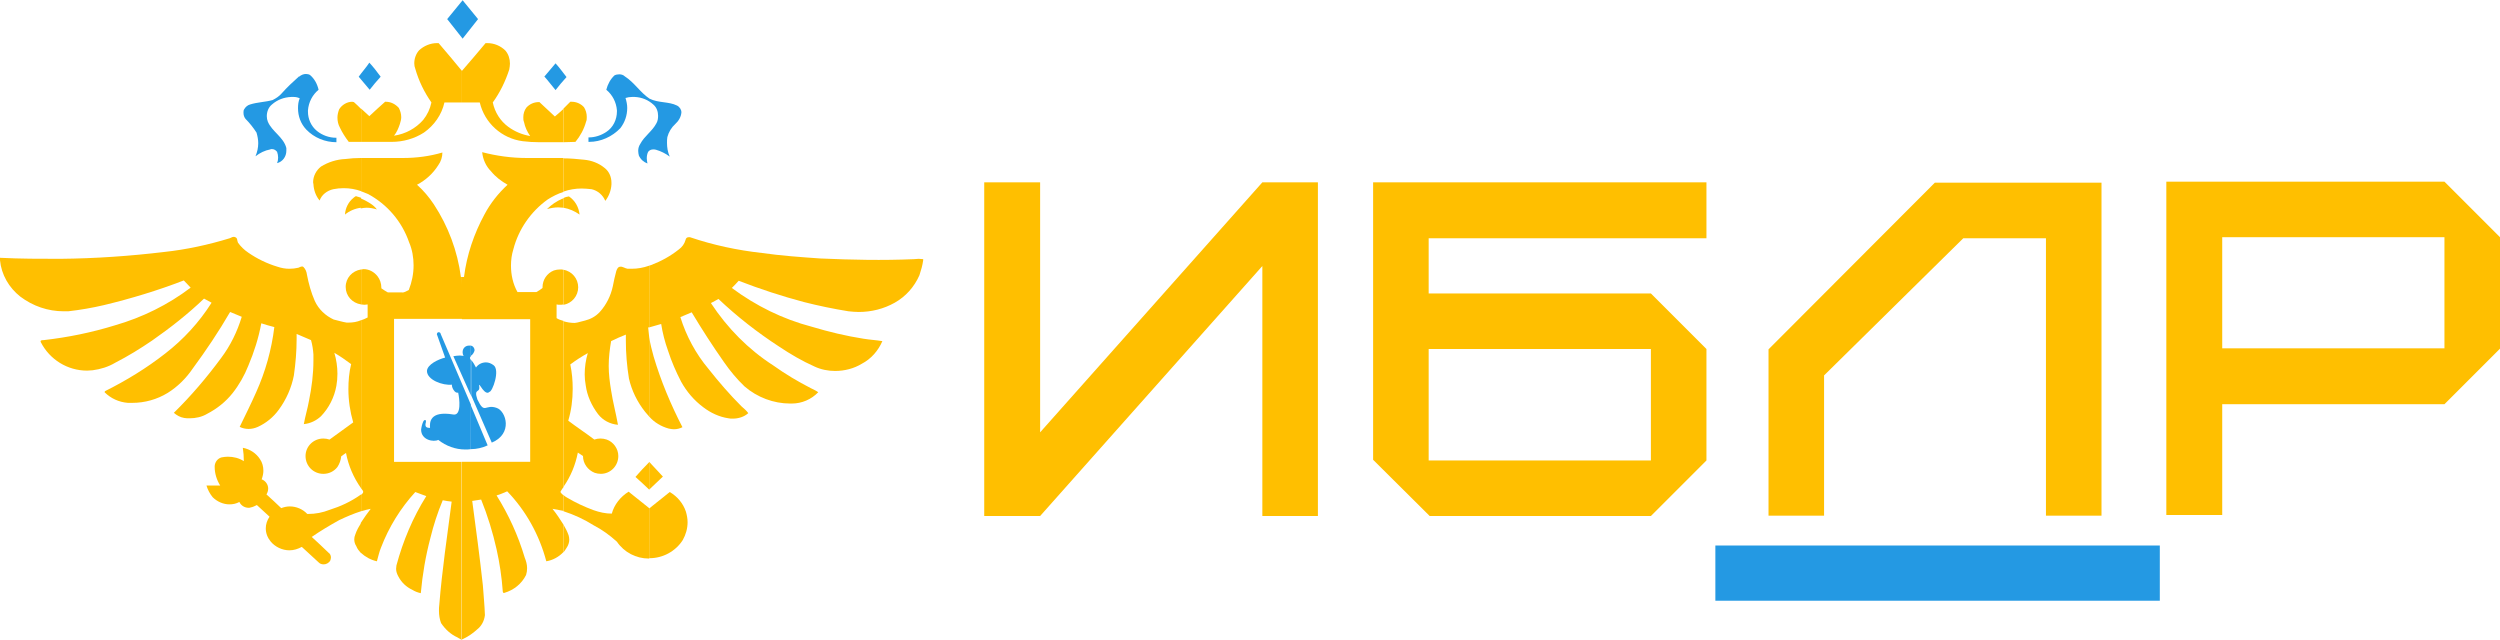 <?xml version="1.0" encoding="utf-8"?>
<!-- Generator: Adobe Illustrator 27.3.1, SVG Export Plug-In . SVG Version: 6.00 Build 0)  -->
<svg version="1.1" id="ibdr" xmlns:xodm="http://www.corel.com/coreldraw/odm/2003"
	 xmlns="http://www.w3.org/2000/svg" xmlns:xlink="http://www.w3.org/1999/xlink" x="0px" y="0px" viewBox="0 0 1136 291"
	 style="enable-background:new 0 0 1136 291;" xml:space="preserve">
<style type="text/css">
	.st0{fill:#2499E3;}
	.st1{fill:#FFBF00;}
	@keyframes lm {0% {transform: translate(400px,0px); animation-timing-function:  ease-in-out;}100% {transform: translate(0px,0px);animation-timing-function:  ease-in-out;}}
    #move-line {-webkit-animation: lm 3s ease-out;-moz-animation: lm 3s ease-out;animation: lm 3s ease-out;}
	@keyframes ll {0% {transform: scale(1,1);} 50% {transform: scale(.9,1);} 100% {transform: scale(1,1);}}
    #l-lenta {-webkit-animation: ll 3s alternate infinite linear;-moz-animation: ll 3s alternate infinite linear;-o-animation: ll 3s alternate infinite linear;animation: ll 3s alternate infinite linear;}
    @keyframes lr {0% {transform: scale(1,1);} 50% {transform: scale(1.05,1);} 100% {transform: scale(1,1);}}
    #r-lenta {-webkit-animation: lr 3s alternate infinite linear;-moz-animation: lr 3s alternate infinite linear;-o-animation: lr 3s alternate infinite linear;animation: lr 3s alternate infinite linear;}
    @keyframes gt {0% {transform: translate(0px,0px); animation-timing-function: linear;} 50% {transform: translate(0px,-3px); animation-timing-function: linear;} 100% {transform: translate(0px,0px); animation-timing-function: linear;}}
    #gems-top {-webkit-animation: gt 3s infinite linear;-moz-animation: gt 3s infinite linear;-o-animation: gt 3s infinite linear;animation: gt 3s infinite linear;}

</style>
<polygon id="move-line" class="st0" points="930.928,247.88 905.683,247.88 880.439,247.88 
	855.194,247.88 829.95,247.88 804.706,247.88 779.461,247.88 779.461,272.969 
	804.706,272.969 829.95,272.969 855.194,272.969 880.439,272.969 905.683,272.969 
	930.928,272.969 956.172,272.969 981.417,272.969 981.417,247.88 956.172,247.88 "/>
<path id="text" class="st1" d="M1136,107.789L1136,107.789l-25.245-25.244H984.377v151.467h25.4
	v-50.333h100.978L1136,158.434l0,0V107.789z M1110.755,158.278H1009.778v-50.489h100.978
	V158.278z M472.632,196.456V183.99v-25.244v-25.4v-25.244V82.856h-25.4v25.244
	v25.244v25.4v25.244v25.089v25.4h25.4l100.978-113.6v12.466v25.4v25.244
	v25.089v25.4h25.244V209.079v-25.089v-25.244v-25.4v-25.244V82.856h-25.244
	L472.632,196.456z M775.41,209.234L775.41,209.234l-25.244,25.244H649.655
	L623.943,208.923V82.856h25.244h126.222v25.4h-126.222v25.089h100.978l25.244,25.244l0,0
	V209.234z M750.165,158.59H649.187v50.645h100.978V158.59z M828.859,209.079v-25.089
	v-13.401l63.267-62.332l0,0h12.311h25.244v25.244v25.244v25.244v25.089v25.244h25.244
	V209.079v-25.089v-25.244v-25.244v-25.244V83.012h-25.244h-25.244h-25.244l-75.577,75.733
	v25.244v25.089v25.244h25.244V209.079z"/>
<path id="l-lenta" class="st0" d="M135.884,34.861c0.935-0.779,2.026-1.247,3.117-1.247
	c0.623,0,1.402,0.156,1.87,0.467c2.026,1.714,3.272,4.052,3.896,6.701
	c-2.805,2.337-4.519,5.61-4.831,9.35c0,0.156,0,0.312,0,0.623
	c0,3.272,1.402,6.545,4.052,8.726c2.493,2.026,5.61,3.117,8.726,3.117h0.156
	c0,0.623,0,1.402,0,2.026c-5.142,0-10.129-2.026-13.713-5.766
	c-2.493-2.649-3.74-6.077-3.74-9.661c0-1.558,0.156-3.117,0.779-4.519
	c-0.935-0.467-1.87-0.623-2.805-0.623c-0.467,0-0.779,0-1.091,0
	c-3.272,0.156-6.233,1.247-8.726,3.428c-1.558,1.247-2.337,3.272-2.337,5.298
	c0,0.935,0.156,1.714,0.467,2.493c1.87,4.519,7.168,7.012,8.415,11.999
	c0,0.312,0,0.779,0,1.247c0,2.649-1.714,4.987-4.207,5.61
	c0.312-0.779,0.467-1.558,0.467-2.493c0-0.935-0.156-1.714-0.467-2.649
	c-0.623-0.779-1.402-1.247-2.337-1.247c-0.312,0-0.623,0-0.779,0.156
	c-2.493,0.467-4.675,1.558-6.701,3.117c0.779-1.87,1.247-3.896,1.247-5.922
	c0-1.558-0.312-3.272-0.779-4.831c-1.402-2.182-3.117-4.363-4.987-6.233
	c-0.623-0.779-0.935-1.714-0.935-2.805c0-0.623,0-1.091,0.312-1.558
	c0.623-1.091,1.558-1.87,2.649-2.182c3.428-1.091,7.012-1.091,10.285-2.026
	c1.558-0.779,2.961-1.714,4.052-2.961c2.493-2.805,5.142-5.298,7.947-7.791
	V34.861z"/>
<path id="r-lenta" class="st0" d="M279.247,34.237c0.623-0.312,1.402-0.467,2.182-0.467
	c0.935,0,1.87,0.312,2.493,0.935c4.363,2.805,7.012,7.324,11.22,10.129
	c4.052,2.026,8.726,1.247,12.466,3.117c1.247,0.623,2.026,1.87,2.026,3.117l0,0
	c-0.156,2.026-1.247,3.896-2.805,5.298c-1.714,1.558-2.961,3.584-3.584,5.922
	c-0.156,0.779-0.156,1.714-0.156,2.649c0,2.026,0.312,4.207,1.247,6.233
	c-1.87-1.402-4.052-2.493-6.233-3.117c-0.467-0.156-0.779-0.156-1.247-0.156
	c-0.935,0-1.714,0.312-2.337,1.091c-0.467,0.935-0.623,2.026-0.623,2.961
	c0,0.779,0.156,1.558,0.312,2.337c-1.714-0.623-3.117-1.87-3.896-3.584
	c-0.156-0.623-0.312-1.402-0.312-2.182c0-1.091,0.312-2.182,0.935-3.117
	c1.87-3.584,5.454-5.766,7.324-9.35c0.623-1.091,0.779-2.182,0.779-3.428
	c0-1.87-0.623-3.74-2.026-4.987c-2.337-2.182-5.298-3.428-8.571-3.584
	c-0.312,0-0.779,0-1.247,0c-0.935,0-2.026,0.156-2.961,0.467
	c0.467,1.558,0.779,2.961,0.779,4.519c0,3.428-1.091,6.545-3.117,9.194
	c-3.74,3.896-8.882,6.233-14.181,6.233c-0.156,0-0.156,0-0.312,0
	c0-0.623,0-1.402,0-2.026c0.156,0,0.156,0,0.156,0c2.805,0,5.61-0.935,7.947-2.493
	c3.117-2.026,4.831-5.61,4.831-9.35c0-0.156,0-0.312,0-0.467
	c-0.312-3.74-2.026-7.012-4.831-9.35C276.131,38.289,277.377,35.952,279.247,34.237
	L279.247,34.237z"/>
<g id="gems-top">
	<path id="lr-dot" class="st0" d="M167.829,28.472c1.87,2.026,3.428,4.052,5.142,6.389
		c-1.714,1.87-3.428,3.896-4.987,5.922l-4.987-5.922
		C164.556,32.679,166.271,30.809,167.829,28.472z M247.302,34.861l5.142-6.077
		c1.714,1.87,3.272,4.052,4.987,6.233c-1.714,1.87-3.428,3.896-4.987,5.922
		c-1.87-2.182-3.428-4.363-5.142-6.233V34.861z"/>
	<polygon id="c-dot" class="st0" points="203.202,8.681 210.215,0.111 217.227,8.681 
		210.215,17.564 	"/>
</g>
<g id="gerb">
	<path class="st0" d="M217.694,175.108c0.779,4.052-2.649,0.779-0.779,6.389
		c3.428,7.168,3.428,1.87,8.882,3.896c4.207,1.558,7.324,11.687-2.337,15.739
		l-9.35-21.505v-16.05l0,0c0.935,1.091,1.558,2.182,2.182,3.428
		c0.935-1.402,2.649-2.337,4.519-2.337c1.247,0,2.337,0.467,3.428,1.247
		c3.117,2.182-0.467,12.155-1.87,12.155c-1.87,2.026-4.831-4.207-4.519-3.117
		L217.694,175.108z"/>
	<path class="st0" d="M213.954,157.031c0.935,0.156,1.558,0.935,1.714,2.026
		c-0.156,0.935-0.779,2.026-1.714,2.649l0,0V157.031L213.954,157.031z"/>
	<path class="st0" d="M213.954,204.092c2.649,0,5.298-0.623,7.636-1.714l-7.792-18.544
		L213.954,204.092z"/>
	<path class="st0" d="M213.954,179.627l-7.947-17.765c0.935-0.156,2.026-0.312,2.961-0.312
		c0.623,0,1.091,0.156,1.714,0.156c-0.312-0.467-0.467-0.935-0.467-1.558l0,0
		c0-0.156,0-0.156,0-0.156c0-1.714,1.247-2.961,2.961-2.961h0.156h0.623v4.831
		c-0.623,0.623-0.467,1.091,0,1.714V179.627L213.954,179.627z"/>
	<path class="st0" d="M213.954,183.834l-13.713-32.101c0-0.467-0.467-0.779-0.935-0.779
		c-0.467,0-0.779,0.467-0.779,0.935c0,0.156,0,0.312,0.156,0.467l0,0l3.584,10.129
		c-3.117,0.779-8.103,3.117-8.259,6.077c0,4.052,7.168,6.701,11.376,6.233
		c-0.312,0.935,1.247,4.207,2.805,3.584c0.623,2.805,1.558,10.596-2.182,9.973
		c-11.064-1.87-10.752,3.896-10.596,6.077c-1.714,0-2.493-0.467-1.87-2.649
		c0.156-0.779-0.312-1.402-1.091-0.467c-0.623,1.247-0.935,2.649-1.091,3.896
		c0,4.831,5.766,5.766,7.791,4.675c3.584,2.805,7.792,4.363,12.311,4.363
		c0.779,0,1.558,0,2.493-0.156V183.834z"/>
	<path class="st1" d="M294.986,253.646v-22.595l9.35-7.48
		c3.428,2.026,6.077,5.142,7.324,8.882c0.467,1.558,0.779,3.272,0.779,4.831
		c0,2.805-0.779,5.61-2.182,8.103c-3.272,5.142-9.038,8.259-15.116,8.259H294.986
		L294.986,253.646z"/>
	<path class="st1" d="M294.986,222.324v-12.466l0,0c2.182,2.337,4.207,4.519,6.233,6.701
		l-6.233,5.922V222.324z"/>
	<path class="st1" d="M294.986,189.288v-36.153c0.467,3.117,1.247,6.077,2.026,8.882
		c3.272,11.064,7.792,21.816,13.09,32.101c-1.247,0.623-2.493,0.935-3.896,0.935
		c-0.779,0-1.558-0.156-2.337-0.312C300.44,193.807,297.323,191.937,294.986,189.288
		L294.986,189.288z"/>
	<path class="st1" d="M294.986,148.772c1.87-0.467,3.584-1.091,5.454-1.558
		c0.623,4.052,1.714,8.259,3.117,12.155c1.558,4.831,3.584,9.506,5.922,14.025
		c2.493,4.519,5.922,8.571,10.129,11.687c3.272,2.493,7.168,4.363,11.376,4.987
		c0.623,0.156,1.247,0.156,2.026,0.156c2.493,0,5.142-0.779,7.012-2.493
		c-0.779-1.091-1.87-2.026-3.117-3.117c-5.298-5.298-10.285-11.064-14.96-16.985
		c-5.766-6.857-10.129-14.96-12.778-23.53c1.714-0.779,3.428-1.402,5.142-2.182
		c4.675,7.791,9.506,15.271,14.648,22.595c2.805,4.052,5.922,7.791,9.35,11.064
		c5.766,4.987,13.246,7.792,20.725,7.792c0.312,0,0.467,0,0.779,0
		c4.519,0,8.882-1.87,11.999-5.142c-1.091-0.779-2.182-1.247-3.428-1.87
		c-5.766-2.961-11.531-6.389-16.985-10.285
		c-11.376-7.324-20.881-16.985-28.361-28.361c1.247-0.623,2.337-1.247,3.428-1.87
		c8.571,8.103,17.765,15.271,27.582,21.66c5.142,3.428,10.441,6.545,16.05,9.038
		c2.961,1.402,6.233,2.026,9.35,2.026c4.363,0,8.571-1.091,12.155-3.272
		c4.207-2.182,7.48-5.922,9.35-10.285c-2.805-0.467-5.766-0.623-8.571-1.091
		c-7.947-1.247-15.739-3.117-23.53-5.454c-13.09-3.428-25.4-9.506-36.308-17.609
		c1.091-1.091,2.182-2.182,3.117-3.272c9.661,3.74,19.635,7.012,29.608,9.661
		c6.701,1.714,13.557,3.117,20.258,4.207c1.558,0.156,3.117,0.312,4.675,0.312
		c5.766,0,11.376-1.402,16.362-4.207c4.987-2.805,8.882-7.168,11.22-12.466
		c0.779-2.337,1.402-4.519,1.714-6.857v-0.467c-0.623,0-1.402-0.156-2.026-0.156
		c-0.779,0-1.402,0.156-2.182,0.156c-14.181,0.623-28.361,0.312-42.542-0.312
		c-8.882-0.623-17.765-1.247-26.491-2.493
		c-11.22-1.247-22.128-3.584-32.724-7.168c-0.156,0-0.467,0-0.623,0
		c-0.779,0-1.247,0.467-1.402,1.247c-0.467,1.714-1.558,3.272-3.117,4.363
		c-3.74,2.961-7.947,5.298-12.466,7.012l-0.935,0.312V148.772z"/>
	<path class="st1" d="M294.986,120.879v27.894h-0.467c0.156,1.402,0.312,2.961,0.467,4.363
		v36.153c-0.623-0.779-1.247-1.402-1.87-2.182
		c-3.584-4.519-6.077-9.661-7.324-15.116c-0.935-5.766-1.402-11.531-1.402-17.141
		c0-0.935,0-1.87,0-2.805c-2.337,0.935-4.519,1.87-6.701,2.961
		c-0.623,3.584-1.091,7.48-1.091,11.22s0.467,7.48,1.091,11.22
		c0.779,5.142,2.182,10.285,3.117,15.583c-3.584-0.312-6.857-2.026-9.038-4.831
		c-2.961-3.896-4.987-8.415-5.61-13.09c-0.312-1.714-0.467-3.272-0.467-4.987
		c0-3.272,0.467-6.545,1.402-9.661c-2.805,1.558-5.454,3.272-7.947,5.142
		c0.779,3.74,1.091,7.324,1.091,11.064c0,4.987-0.623,9.817-2.026,14.492
		c3.896,2.961,7.947,5.61,11.843,8.571c0.935-0.312,1.87-0.467,2.805-0.467
		c0.935,0,1.87,0.156,2.805,0.467c3.117,1.091,5.298,4.207,5.298,7.48
		c0,4.519-3.584,8.103-7.947,8.103c-0.935,0-1.87-0.156-2.805-0.467
		c-3.117-1.247-5.298-4.207-5.298-7.636l-2.337-1.558
		c-1.091,5.61-3.272,10.908-6.545,15.583v-75.266
		c1.558,0.467,3.272,0.779,5.142,0.779l0,0c1.558-0.156,3.117-0.779,4.675-1.091
		c2.493-0.623,4.831-1.87,6.701-3.896c2.961-3.272,4.987-7.324,5.922-11.687
		c0.467-2.337,0.935-4.675,1.558-6.857c0.312-0.935,0.779-2.026,1.87-2.026
		c0.935-0.156,2.182,0.779,3.272,0.935c0.623,0,1.247,0,1.87,0
		c2.649,0,5.298-0.467,7.947-1.402V120.879z"/>
	<path class="st1" d="M294.986,210.014c-2.182,2.182-4.207,4.363-6.233,6.701
		c2.182,1.87,4.207,3.896,6.233,5.766V210.014L294.986,210.014z"/>
	<path class="st1" d="M294.986,231.206v22.595h-0.156c-5.766,0-11.22-2.805-14.492-7.636
		c-3.272-2.961-6.701-5.454-10.596-7.48c-4.207-2.649-8.882-4.831-13.713-6.389
		v-7.324c0.467,0.467,1.091,0.779,1.558,1.091
		c3.896,2.337,7.947,4.207,12.155,5.766c2.649,0.935,5.454,1.558,8.259,1.558
		c1.091-4.052,3.896-7.636,7.636-9.973c3.117,2.493,6.233,4.987,9.35,7.48
		V231.206z"/>
	<path class="st1" d="M256.029,250.997c0.467-0.623,1.091-1.402,1.402-2.026
		c0.779-1.091,1.247-2.493,1.247-3.74c0-0.779-0.156-1.402-0.312-2.026
		c-0.623-1.714-1.402-3.272-2.337-4.831v12.466V250.997z"/>
	<path class="st1" d="M256.029,138.488c3.896-0.623,6.701-4.052,6.701-7.947
		s-2.805-7.324-6.701-7.947V138.488L256.029,138.488z"/>
	<path class="st1" d="M256.029,94.388v-4.363c0.779-0.467,1.558-0.623,2.493-0.779
		c2.805,1.87,4.519,4.987,4.831,8.259C261.171,95.946,258.678,94.855,256.029,94.388
		L256.029,94.388z"/>
	<path class="st1" d="M256.029,87.064c2.649-0.935,5.454-1.402,8.259-1.402
		c1.558,0,2.961,0.156,4.519,0.312c2.805,0.623,5.142,2.649,6.233,5.298
		c1.714-2.182,2.649-4.831,2.805-7.48c0-0.312,0-0.623,0-0.779
		c0-2.649-1.091-5.142-3.117-6.701c-2.649-2.182-5.922-3.428-9.35-3.74
		c-3.117-0.312-6.233-0.623-9.35-0.623v15.271V87.064z"/>
	<path class="st1" d="M256.029,64.624V49.353l3.117-3.117c0.156,0,0.467,0,0.623,0
		c2.182,0,4.207,0.935,5.61,2.493c0.779,1.247,1.247,2.805,1.247,4.363
		c0,0.779,0,1.558-0.312,2.182c-0.935,3.428-2.649,6.545-4.831,9.194L256.029,64.624z"
		/>
	<path class="st1" d="M256.029,49.353v15.271h-8.259c-0.935,0-1.87,0-2.649,0
		c-2.649,0-5.142-0.156-7.636-0.467c-9.506-1.247-17.297-8.259-19.479-17.609
		h-8.103V32.212l0,0c3.74-4.207,7.168-8.415,10.752-12.622c0.312,0,0.467,0,0.779,0
		c3.117,0,6.077,1.247,8.259,3.428c1.402,1.714,2.026,3.74,2.026,5.922
		c0,0.779-0.156,1.714-0.312,2.649c-1.714,5.298-4.207,10.441-7.48,14.96
		c0.935,4.519,3.428,8.415,7.012,11.064c2.961,2.182,6.389,3.584,9.973,4.207
		c-1.402-2.026-2.337-4.052-2.805-6.389c-0.312-0.623-0.312-1.402-0.312-2.182
		c0-1.558,0.467-3.117,1.402-4.363c1.402-1.558,3.428-2.493,5.61-2.493
		c0,0,0.156,0,0.312,0c2.337,2.182,4.675,4.363,7.012,6.545
		c1.402-1.091,2.649-2.337,3.896-3.428V49.353z"/>
	<path class="st1" d="M256.029,71.948v15.271c-2.493,0.779-4.987,2.026-7.168,3.428
		c-7.636,5.454-13.246,13.557-15.583,22.595c-0.779,2.493-1.091,4.987-1.091,7.48
		c0,4.207,0.935,8.415,2.961,11.999c2.805,0,5.766,0,8.571,0
		c0.935-0.467,2.026-1.247,2.805-1.87c0-0.156,0-0.312,0-0.312
		c0-3.428,2.026-6.389,5.142-7.636c0.935-0.312,1.87-0.467,2.961-0.467
		c0.467,0,0.935,0,1.402,0.156v15.739c-0.623,0.156-1.091,0.156-1.558,0.156
		c-0.623,0-1.091,0-1.558-0.156c0,2.182,0,4.207,0,6.233
		c0.935,0.623,2.026,0.935,3.117,1.247v75.577l-0.467,0.623
		c-0.312,0.467-0.623,0.935-0.935,1.558c0.467,0.623,0.779,1.091,1.402,1.402
		v7.168c-1.714-0.312-3.272-0.623-4.987-0.935
		c1.87,2.337,3.428,4.675,4.987,7.168v12.466
		c-2.026,2.182-4.831,3.74-7.792,4.207c-3.117-11.843-9.194-22.907-17.765-31.789
		c-1.558,0.623-3.117,1.402-4.831,1.87c5.454,8.726,9.817,18.232,12.778,28.205
		c0.623,1.558,1.091,3.117,1.091,4.831c0,1.091-0.156,2.182-0.467,3.117
		c-2.026,4.052-5.61,6.857-9.817,8.103c-0.623,0.312-0.779-0.467-0.779-0.779
		c-0.467-6.389-1.402-12.778-2.805-19.011c-1.714-7.636-4.052-15.271-7.012-22.595
		c-1.402,0.156-2.649,0.467-4.052,0.623c1.714,12.778,3.428,25.556,4.831,38.334
		c0.312,4.519,0.779,9.038,0.935,13.557c-0.312,2.649-1.558,4.987-3.584,6.545
		c-2.026,1.87-4.363,3.428-6.857,4.519v-80.72h31.01v-64.825h-31.01v-19.167
		h0.935c1.247-9.973,4.519-19.635,9.35-28.517
		c2.649-4.987,6.233-9.506,10.441-13.401c-2.805-1.558-5.454-3.584-7.48-6.077
		c-2.337-2.337-3.74-5.454-4.052-8.726c6.545,1.714,13.401,2.649,20.102,2.649
		c1.247,0,2.493,0,3.74,0c4.363,0,8.726,0,12.934,0L256.029,71.948z"/>
	<path class="st1" d="M256.029,90.18l-0.623,0.156c-2.493,1.091-4.831,2.649-6.857,4.675
		c1.714-0.467,3.428-0.779,5.142-0.779c0.779,0,1.558,0.156,2.337,0.156V90.18z"
		/>
	<path class="st1" d="M163.933,90.18c1.558,0.623,2.961,1.402,4.207,2.182
		c1.247,0.779,2.337,1.714,3.117,2.805c-1.558-0.467-3.117-0.779-4.675-0.779
		c-0.935,0-1.714,0.156-2.649,0.312V89.869V90.18z"/>
	<path class="st1" d="M209.903,32.212v14.336h-7.947
		c-1.247,5.61-4.675,10.441-9.35,13.713c-4.363,2.805-9.506,4.207-14.648,4.207
		c-0.312,0-0.467,0-0.623,0h-13.246V49.353l3.74,3.428
		c2.337-2.182,4.675-4.363,7.168-6.545c0,0,0.156,0,0.312,0
		c2.337,0,4.363,1.091,5.922,2.805c0.623,1.247,1.091,2.649,1.091,4.207
		c0,1.091-0.312,2.026-0.623,3.117c-0.623,1.87-1.402,3.74-2.649,5.298
		c5.142-0.779,9.817-3.272,13.246-7.168c1.87-2.337,3.117-4.987,3.74-7.947
		c-3.272-4.675-5.766-9.817-7.324-15.271c-0.312-0.779-0.467-1.558-0.467-2.493
		c0-2.182,0.779-4.363,2.182-5.922c2.182-2.026,5.142-3.272,8.103-3.272
		c0.312,0,0.623,0,0.779,0C202.891,23.797,206.475,28.004,209.903,32.212
		L209.903,32.212z"/>
	<path class="st1" d="M209.903,125.865h-0.467c-1.558-11.843-5.766-23.063-12.311-33.036
		c-2.182-3.272-4.675-6.233-7.636-8.882c3.896-2.026,7.324-5.142,9.661-8.882
		c1.247-1.714,1.87-3.74,1.87-5.766c-5.766,1.714-11.843,2.493-17.92,2.493
		c-0.467,0-1.091,0-1.558,0l0,0c-5.766,0-11.687,0-17.453,0V86.908
		c1.091,0.467,2.026,0.779,3.117,1.247c8.726,4.675,15.427,12.466,18.7,21.972
		c1.402,3.272,2.026,6.857,2.026,10.441c0,3.896-0.779,7.636-2.182,11.22
		c-1.091,0.467-2.026,1.247-3.117,1.091c-2.182,0-4.207,0-6.389,0
		c-0.935-0.467-2.026-1.247-2.961-1.87c0-0.156,0-0.312,0-0.312
		c0-1.87-0.623-3.74-1.714-5.142c-1.558-2.026-3.896-3.272-6.389-3.272
		c-0.156,0-0.467,0-0.623,0.156h-0.467v15.895c0.467,0,0.935,0.156,1.558,0.156
		c0.467,0,0.935-0.156,1.402-0.156v5.922c-0.935,0.467-1.87,0.935-2.961,1.247
		v76.357l0.779,1.091c0.467,0.779-0.156,1.402-0.779,1.87v7.48
		c1.402-0.467,2.961-0.779,4.363-1.091c-1.558,2.026-3.117,4.207-4.519,6.389
		v13.557c2.026,1.87,4.519,3.272,7.324,3.896
		c0.623-2.182,1.091-4.363,1.87-6.233c3.584-9.35,8.882-17.92,15.583-25.244
		c1.714,0.623,3.272,1.247,4.987,1.87c-6.077,9.661-10.596,20.414-13.557,31.478
		c0,0.467-0.156,1.091-0.156,1.558c0,1.247,0.467,2.493,1.091,3.584
		c1.402,2.649,3.584,4.675,6.233,5.922c1.247,0.779,2.493,1.247,3.896,1.558
		c0.779-8.571,2.182-16.83,4.363-25.089c1.402-5.766,3.272-11.531,5.61-17.141
		c1.402,0.312,2.805,0.467,4.052,0.623c-2.026,15.583-4.363,31.166-5.61,46.749
		c-0.156,0.935-0.156,2.026-0.156,2.961c0,1.87,0.312,3.74,0.935,5.454
		c1.87,2.805,4.363,5.142,7.48,6.545c0.623,0.467,1.402,0.623,1.87,1.247l0,0
		v-0.156l0,0l0,0v-80.876h-30.698c0-21.66,0-43.321,0-64.981h31.01L209.903,125.865z"/>
	<path class="st1" d="M160.661,89.869c0.467-0.312,0.935-0.935,1.402-0.623
		c0.779,0.156,1.402,0.467,2.026,0.623v4.519
		c-2.649,0.312-5.298,1.402-7.324,3.117C156.921,94.544,158.323,91.739,160.661,89.869
		L160.661,89.869z"/>
	<path class="st1" d="M164.089,49.353v15.116h-5.61c-1.558-2.026-2.961-4.207-4.052-6.545
		c-0.779-1.402-1.091-2.961-1.091-4.519c0-1.247,0.312-2.493,0.779-3.74
		c1.247-2.026,3.584-3.428,5.922-3.428c0.312,0,0.467,0.156,0.779,0.156
		c1.091,0.935,2.182,2.026,3.272,3.117V49.353z"/>
	<path class="st1" d="M164.089,71.792c-2.493,0-4.831,0.156-7.168,0.467
		c-3.896,0.156-7.791,1.402-11.064,3.428c-2.182,1.714-3.584,4.363-3.584,7.168
		c0,0.312,0.156,0.623,0.156,0.935c0.156,2.649,1.091,5.298,2.805,7.324
		c0.935-2.649,3.428-4.519,6.233-5.142c1.558-0.312,3.117-0.467,4.675-0.467
		c2.805,0,5.454,0.467,8.103,1.402V71.792H164.089z"/>
	<path class="st1" d="M164.089,122.437v15.895c-4.052-0.623-7.012-3.896-7.012-7.947
		C157.077,126.333,160.037,123.06,164.089,122.437L164.089,122.437z"/>
	<path class="st1" d="M164.089,145.5c-1.87,0.779-3.74,1.091-5.766,1.091
		c-0.312,0-0.467,0-0.779,0c-2.026-0.312-3.896-0.935-5.922-1.402
		c-3.74-1.714-6.857-4.675-8.571-8.415c-1.714-3.896-2.805-7.947-3.584-11.999
		c-0.156-1.247-0.623-2.493-1.558-3.428c-0.623-0.623-1.558,0-2.337,0.312
		c-1.402,0.312-2.649,0.467-4.052,0.467c-1.87,0-3.584-0.312-5.454-0.935
		c-4.675-1.402-9.194-3.584-13.246-6.389c-1.87-1.247-3.428-2.805-4.675-4.519
		c-0.467-0.935-0.156-2.182-1.247-2.493c-0.935-0.467-1.714,0.156-2.493,0.467
		c-9.661,2.961-19.635,5.142-29.764,6.233c-15.583,1.87-31.322,2.961-47.216,3.117
		c-9.194,0-18.232,0-27.426-0.467v1.091c0.623,6.545,4.052,12.466,9.194,16.518
		c5.766,4.363,12.622,6.701,19.79,6.701c0.779,0,1.402,0,2.026,0
		c5.454-0.623,10.908-1.558,16.206-2.805c12.311-2.961,24.621-6.701,36.308-11.22
		c1.091,1.091,2.026,2.182,3.117,3.272c-10.285,7.792-21.972,13.557-34.438,17.141
		c-10.596,3.272-21.349,5.454-32.257,6.701c-0.623,0-1.87,0-1.402,0.935
		c4.052,7.947,12.155,12.934,21.037,12.934c0.779,0,1.714-0.156,2.493-0.156
		c3.584-0.467,7.168-1.558,10.285-3.428c5.766-2.961,11.376-6.389,16.83-10.129
		c8.259-5.766,16.206-11.999,23.53-19.011l3.428,1.87
		c-5.61,8.882-12.778,16.674-21.037,23.063
		c-8.571,6.701-17.765,12.311-27.426,17.141l-0.156,0.467
		c2.805,2.805,6.545,4.519,10.596,4.831c0.623,0,1.402,0,2.026,0
		c5.61,0,11.22-1.558,16.05-4.519c4.519-2.805,8.415-6.701,11.376-11.064
		c6.077-8.259,11.843-16.83,16.985-25.712c1.714,0.779,3.584,1.402,5.298,2.182
		c-2.026,6.701-5.142,13.09-9.35,18.7c-6.545,8.882-13.713,17.297-21.505,24.933
		c1.247,1.091,2.805,2.026,4.675,2.337c0.779,0.156,1.714,0.156,2.493,0.156
		c2.805,0,5.61-0.623,7.947-2.026c4.519-2.337,8.415-5.454,11.531-9.35
		c2.961-3.74,5.454-8.103,7.168-12.466c2.649-6.233,4.675-12.622,5.922-19.323
		c2.026,0.623,3.896,1.247,5.922,1.714c-1.247,10.285-4.052,20.258-8.259,29.608
		c-2.337,5.298-4.987,10.596-7.48,15.739c1.247,0.623,2.649,0.935,4.052,0.935
		c1.402,0,2.805-0.312,4.207-0.935c3.74-1.714,7.012-4.363,9.506-7.791
		c3.428-4.675,5.766-9.973,6.857-15.583c0.779-5.454,1.247-11.064,1.247-16.518
		c0-0.779,0-1.558,0-2.337c2.182,0.935,4.363,1.87,6.545,2.805
		c0.623,2.182,0.935,4.363,1.091,6.545c0,0.779,0,1.714,0,2.649
		c0,6.233-0.779,12.311-2.026,18.388c-0.623,3.584-1.714,7.012-2.337,10.596
		c2.961-0.312,5.61-1.558,7.791-3.584c3.584-3.74,6.077-8.571,7.012-13.869
		c0.312-1.714,0.467-3.584,0.467-5.454c0-3.117-0.467-6.389-1.402-9.506
		c2.649,1.558,5.142,3.272,7.636,5.142c-0.935,3.74-1.247,7.636-1.247,11.376
		c0,5.142,0.779,10.285,2.182,15.115l-10.752,7.792
		c-0.935-0.312-1.87-0.467-2.805-0.467c-4.519,0-8.103,3.584-8.103,7.947
		c0,4.519,3.584,8.103,8.103,8.103c2.493,0,4.831-1.091,6.389-3.117
		c0.935-1.402,1.558-3.117,1.714-4.831c0.779-0.623,1.558-1.091,2.182-1.558
		c1.091,5.766,3.428,11.22,6.857,16.05V145.5z"/>
	<path class="st1" d="M164.089,224.817v7.48c-3.428,1.091-6.701,2.493-9.973,4.052
		c-4.207,2.337-8.415,4.831-12.466,7.636c2.493,2.337,5.142,4.675,7.636,7.168
		c0.779,0.467,1.091,1.402,1.091,2.182c0,0.467-0.156,0.935-0.312,1.402
		c-0.623,1.091-1.87,1.714-2.961,1.714c-0.935,0-1.714-0.312-2.182-0.779
		c-2.649-2.337-5.142-4.831-7.791-7.168c-1.714,0.935-3.584,1.558-5.61,1.558
		c-3.272,0-6.545-1.558-8.571-4.052c-1.402-1.714-2.182-3.74-2.182-5.922
		c0-1.87,0.623-3.74,1.714-5.298l-5.766-5.298
		c-0.935,0.467-1.87,0.935-2.805,1.091c-0.312,0.156-0.623,0.156-0.935,0.156
		c-1.714,0-3.428-0.935-4.207-2.649c-1.402,0.779-2.961,1.091-4.519,1.091
		c-2.805,0-5.61-1.247-7.636-3.272c-1.247-1.558-2.182-3.272-2.805-5.298
		c2.026,0,4.052,0,6.233,0c-1.558-2.493-2.493-5.454-2.493-8.415
		c0-0.156,0-0.312,0-0.467c0.156-1.87,1.402-3.428,3.117-3.896
		c0.935-0.156,1.87-0.312,2.805-0.312c2.649,0,5.142,0.623,7.324,2.026
		c0-2.026-0.156-4.052-0.467-6.077c3.272,0.623,6.077,2.493,7.791,5.142
		c1.091,1.558,1.558,3.428,1.558,5.298c0,1.247-0.312,2.649-0.779,3.896
		c1.714,0.623,2.961,2.337,2.961,4.207c0,0.935-0.312,1.87-0.779,2.649
		c2.182,2.026,4.519,4.052,6.701,6.233c1.247-0.467,2.493-0.779,3.896-0.779
		c2.961,0,5.922,1.247,7.947,3.428c0.156,0,0.312,0,0.312,0
		c3.428,0,6.701-0.623,9.817-1.87c4.987-1.558,9.661-3.74,13.869-6.701
		l0.467-0.312V224.817z"/>
	<path class="st1" d="M164.089,237.751c-1.091,1.558-2.026,3.272-2.649,5.142
		c-0.312,0.779-0.467,1.402-0.467,2.182c0,1.091,0.312,2.182,0.935,3.117
		c0.467,1.247,1.247,2.182,2.182,3.117V237.751z"/>
</g>
</svg>
